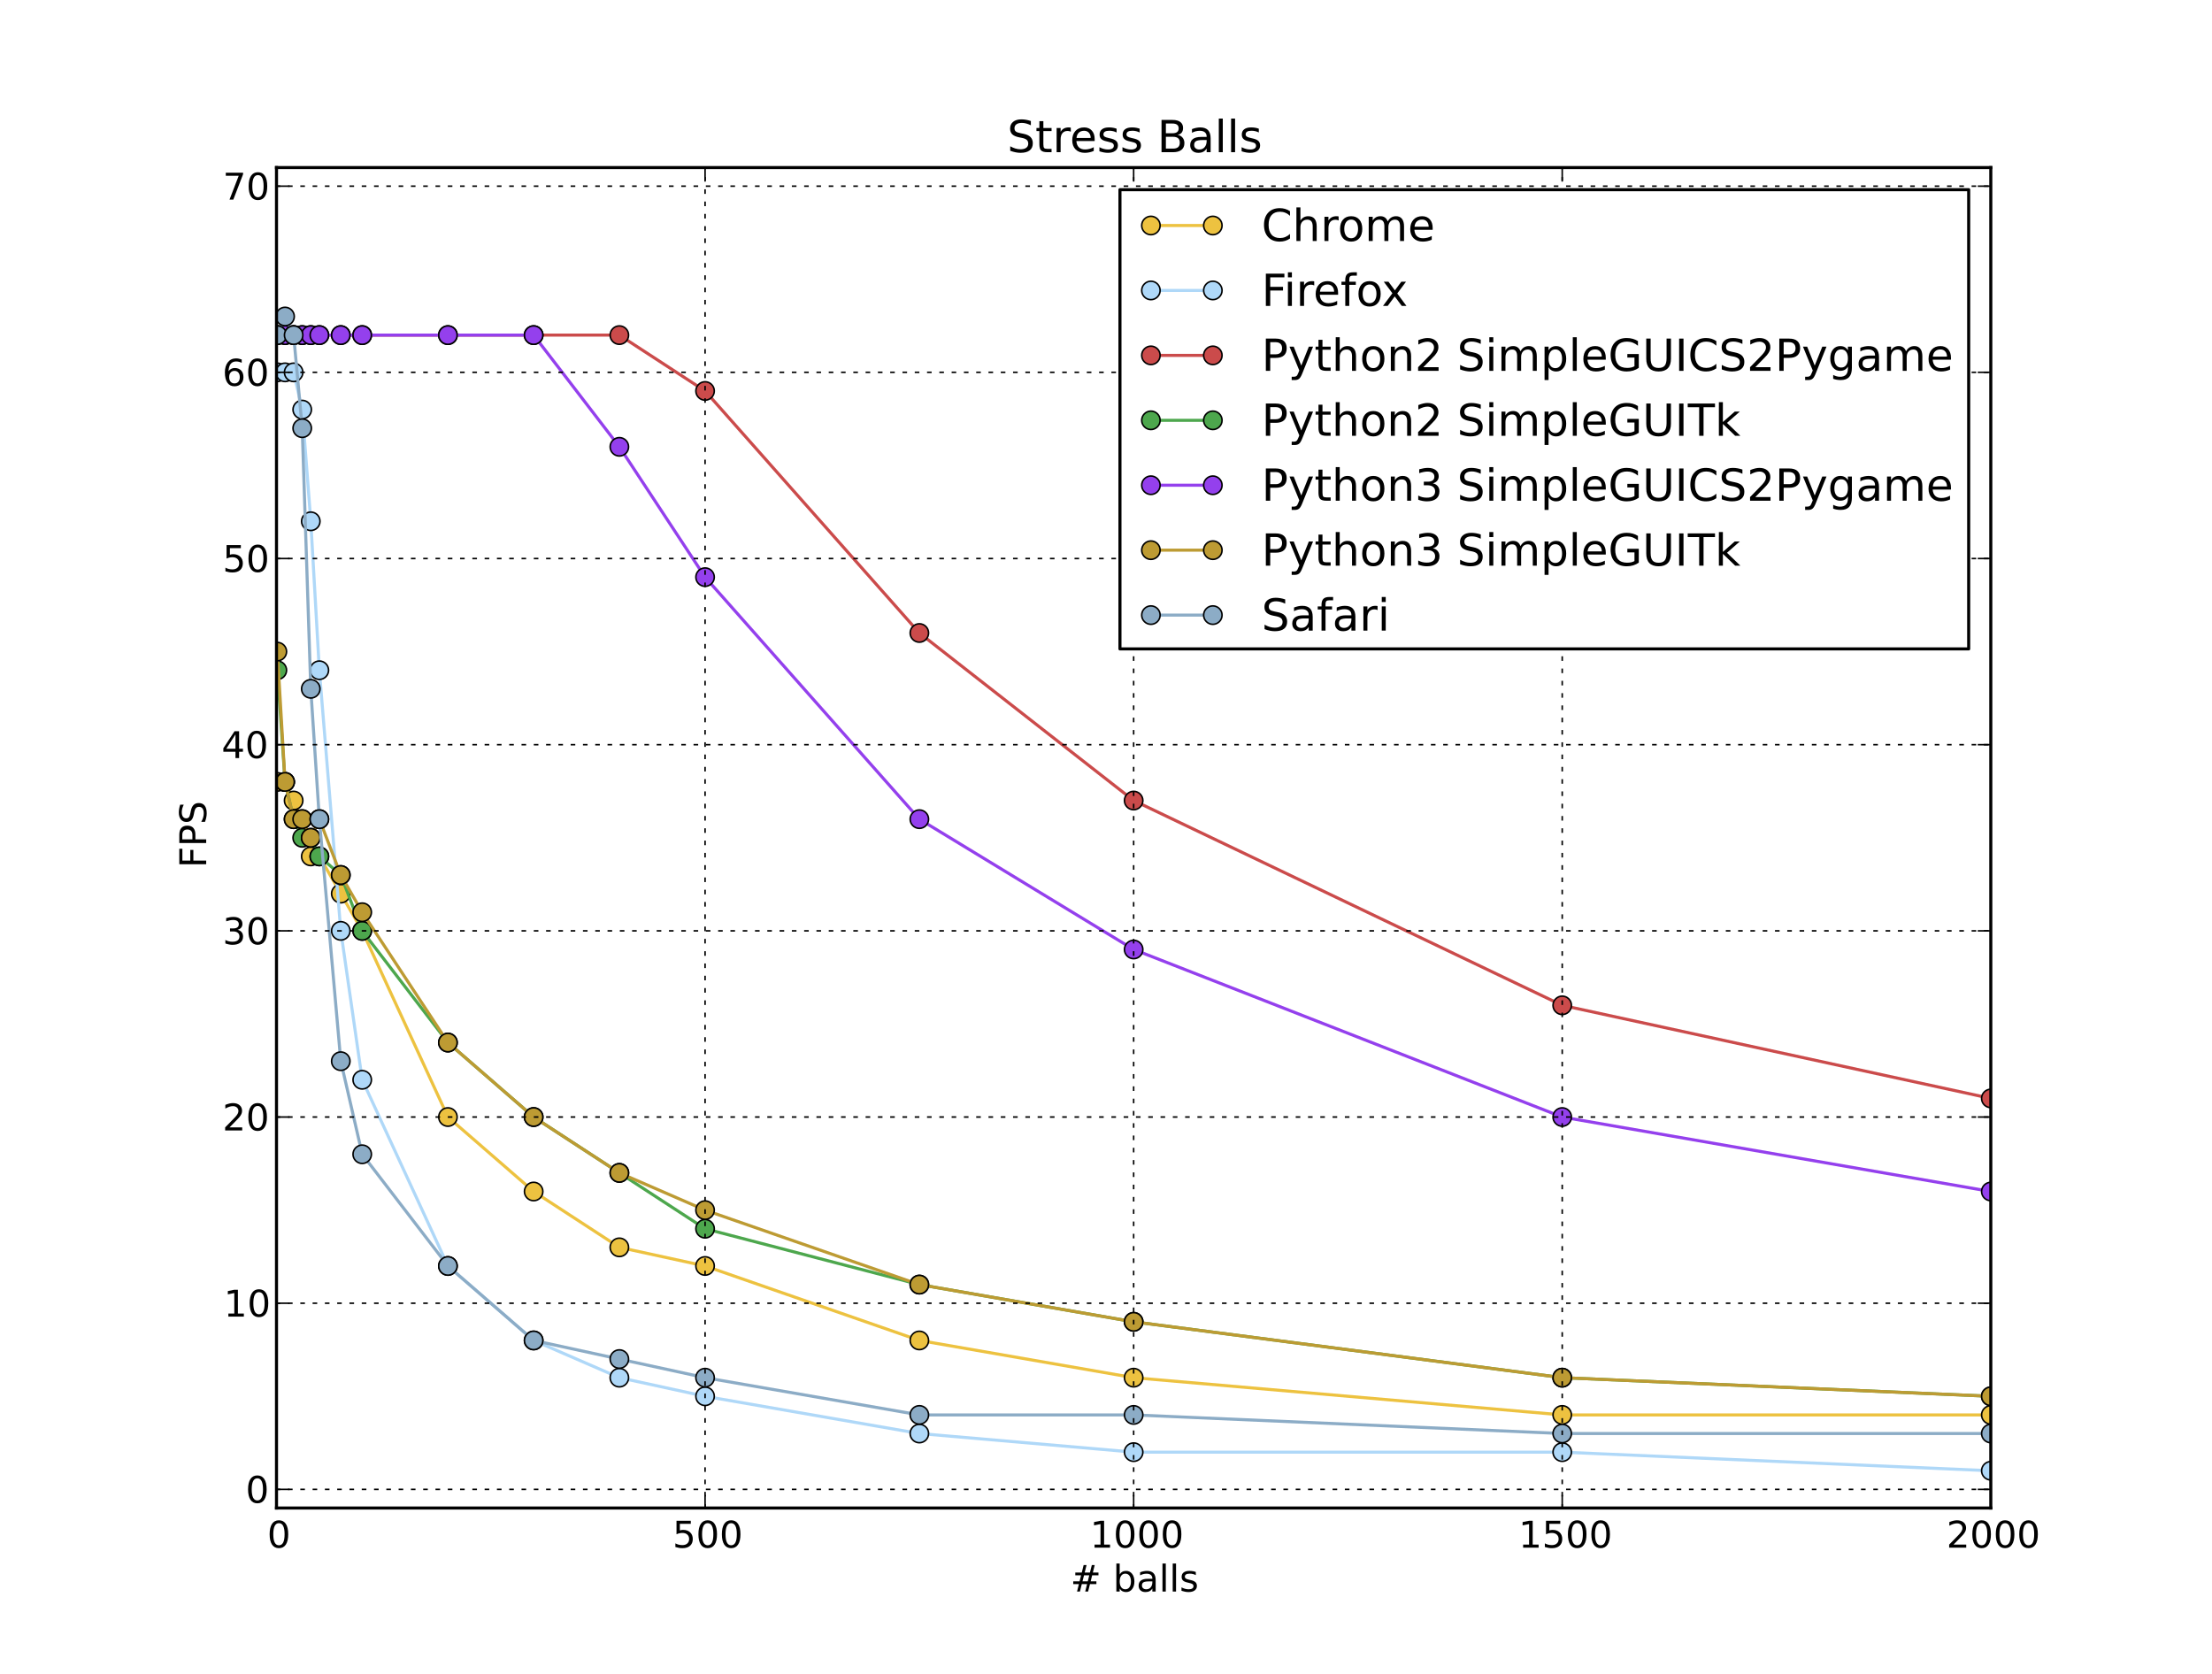 <?xml version="1.0" encoding="utf-8" standalone="no"?>
<!DOCTYPE svg PUBLIC "-//W3C//DTD SVG 1.1//EN"
  "http://www.w3.org/Graphics/SVG/1.1/DTD/svg11.dtd">
<!-- Created with matplotlib (http://matplotlib.org/) -->
<svg height="545pt" version="1.1" viewBox="0 0 720 545" width="720pt" xmlns="http://www.w3.org/2000/svg" xmlns:xlink="http://www.w3.org/1999/xlink">
 <defs>
  <style type="text/css">
*{stroke-linecap:square;stroke-linejoin:round;}
  </style>
 </defs>
 <g id="figure_1">
  <g id="patch_1">
   <path d="
M0 545.4
L720 545.4
L720 0
L0 0
z
" style="fill:#ffffff;"/>
  </g>
  <g id="axes_1">
   <g id="patch_2">
    <path d="
M90 490.86
L648 490.86
L648 54.54
L90 54.54
z
" style="fill:#ffffff;"/>
   </g>
   <g id="line2d_1">
    <path clip-path="url(#p3708e5872b)" d="
M90.279 254.52
L92.79 254.52
L95.58 260.58
L98.37 266.64
L101.16 278.76
L103.95 278.76
L110.925 290.88
L117.9 303
L145.8 363.6
L173.7 387.84
L201.6 406.02
L229.5 412.08
L299.25 436.32
L369 448.44
L508.5 460.56
L648 460.56" style="fill:none;stroke:#edc240;"/>
    <defs>
     <path d="
M0 3
C0.796 3 1.559 2.684 2.121 2.121
C2.684 1.559 3 0.796 3 0
C3 -0.796 2.684 -1.559 2.121 -2.121
C1.559 -2.684 0.796 -3 0 -3
C-0.796 -3 -1.559 -2.684 -2.121 -2.121
C-2.684 -1.559 -3 -0.796 -3 0
C-3 0.796 -2.684 1.559 -2.121 2.121
C-1.559 2.684 -0.796 3 0 3
z
" id="m9c5d9cba4c" style="stroke:#000000;stroke-linecap:butt;stroke-width:0.5;"/>
    </defs>
    <g clip-path="url(#p3708e5872b)">
     <use style="fill:#edc240;stroke:#000000;stroke-linecap:butt;stroke-width:0.5;" x="90.279" xlink:href="#m9c5d9cba4c" y="254.52"/>
     <use style="fill:#edc240;stroke:#000000;stroke-linecap:butt;stroke-width:0.5;" x="92.79" xlink:href="#m9c5d9cba4c" y="254.52"/>
     <use style="fill:#edc240;stroke:#000000;stroke-linecap:butt;stroke-width:0.5;" x="95.58" xlink:href="#m9c5d9cba4c" y="260.58"/>
     <use style="fill:#edc240;stroke:#000000;stroke-linecap:butt;stroke-width:0.5;" x="98.37" xlink:href="#m9c5d9cba4c" y="266.64"/>
     <use style="fill:#edc240;stroke:#000000;stroke-linecap:butt;stroke-width:0.5;" x="101.16" xlink:href="#m9c5d9cba4c" y="278.76"/>
     <use style="fill:#edc240;stroke:#000000;stroke-linecap:butt;stroke-width:0.5;" x="103.95" xlink:href="#m9c5d9cba4c" y="278.76"/>
     <use style="fill:#edc240;stroke:#000000;stroke-linecap:butt;stroke-width:0.5;" x="110.925" xlink:href="#m9c5d9cba4c" y="290.88"/>
     <use style="fill:#edc240;stroke:#000000;stroke-linecap:butt;stroke-width:0.5;" x="117.9" xlink:href="#m9c5d9cba4c" y="303.0"/>
     <use style="fill:#edc240;stroke:#000000;stroke-linecap:butt;stroke-width:0.5;" x="145.8" xlink:href="#m9c5d9cba4c" y="363.6"/>
     <use style="fill:#edc240;stroke:#000000;stroke-linecap:butt;stroke-width:0.5;" x="173.7" xlink:href="#m9c5d9cba4c" y="387.84"/>
     <use style="fill:#edc240;stroke:#000000;stroke-linecap:butt;stroke-width:0.5;" x="201.6" xlink:href="#m9c5d9cba4c" y="406.02"/>
     <use style="fill:#edc240;stroke:#000000;stroke-linecap:butt;stroke-width:0.5;" x="229.5" xlink:href="#m9c5d9cba4c" y="412.08"/>
     <use style="fill:#edc240;stroke:#000000;stroke-linecap:butt;stroke-width:0.5;" x="299.25" xlink:href="#m9c5d9cba4c" y="436.32"/>
     <use style="fill:#edc240;stroke:#000000;stroke-linecap:butt;stroke-width:0.5;" x="369.0" xlink:href="#m9c5d9cba4c" y="448.44"/>
     <use style="fill:#edc240;stroke:#000000;stroke-linecap:butt;stroke-width:0.5;" x="508.5" xlink:href="#m9c5d9cba4c" y="460.56"/>
     <use style="fill:#edc240;stroke:#000000;stroke-linecap:butt;stroke-width:0.5;" x="648.0" xlink:href="#m9c5d9cba4c" y="460.56"/>
    </g>
   </g>
   <g id="line2d_2">
    <path clip-path="url(#p3708e5872b)" d="
M90.279 121.2
L92.79 121.2
L95.58 121.2
L98.37 133.32
L101.16 169.68
L103.95 218.16
L110.925 303
L117.9 351.48
L145.8 412.08
L173.7 436.32
L201.6 448.44
L229.5 454.5
L299.25 466.62
L369 472.68
L508.5 472.68
L648 478.74" style="fill:none;stroke:#afd8f8;"/>
    <defs>
     <path d="
M0 3
C0.796 3 1.559 2.684 2.121 2.121
C2.684 1.559 3 0.796 3 0
C3 -0.796 2.684 -1.559 2.121 -2.121
C1.559 -2.684 0.796 -3 0 -3
C-0.796 -3 -1.559 -2.684 -2.121 -2.121
C-2.684 -1.559 -3 -0.796 -3 0
C-3 0.796 -2.684 1.559 -2.121 2.121
C-1.559 2.684 -0.796 3 0 3
z
" id="m7e3bbce708" style="stroke:#000000;stroke-linecap:butt;stroke-width:0.5;"/>
    </defs>
    <g clip-path="url(#p3708e5872b)">
     <use style="fill:#afd8f8;stroke:#000000;stroke-linecap:butt;stroke-width:0.5;" x="90.279" xlink:href="#m7e3bbce708" y="121.2"/>
     <use style="fill:#afd8f8;stroke:#000000;stroke-linecap:butt;stroke-width:0.5;" x="92.79" xlink:href="#m7e3bbce708" y="121.2"/>
     <use style="fill:#afd8f8;stroke:#000000;stroke-linecap:butt;stroke-width:0.5;" x="95.58" xlink:href="#m7e3bbce708" y="121.2"/>
     <use style="fill:#afd8f8;stroke:#000000;stroke-linecap:butt;stroke-width:0.5;" x="98.37" xlink:href="#m7e3bbce708" y="133.32"/>
     <use style="fill:#afd8f8;stroke:#000000;stroke-linecap:butt;stroke-width:0.5;" x="101.16" xlink:href="#m7e3bbce708" y="169.68"/>
     <use style="fill:#afd8f8;stroke:#000000;stroke-linecap:butt;stroke-width:0.5;" x="103.95" xlink:href="#m7e3bbce708" y="218.16"/>
     <use style="fill:#afd8f8;stroke:#000000;stroke-linecap:butt;stroke-width:0.5;" x="110.925" xlink:href="#m7e3bbce708" y="303.0"/>
     <use style="fill:#afd8f8;stroke:#000000;stroke-linecap:butt;stroke-width:0.5;" x="117.9" xlink:href="#m7e3bbce708" y="351.48"/>
     <use style="fill:#afd8f8;stroke:#000000;stroke-linecap:butt;stroke-width:0.5;" x="145.8" xlink:href="#m7e3bbce708" y="412.08"/>
     <use style="fill:#afd8f8;stroke:#000000;stroke-linecap:butt;stroke-width:0.5;" x="173.7" xlink:href="#m7e3bbce708" y="436.32"/>
     <use style="fill:#afd8f8;stroke:#000000;stroke-linecap:butt;stroke-width:0.5;" x="201.6" xlink:href="#m7e3bbce708" y="448.44"/>
     <use style="fill:#afd8f8;stroke:#000000;stroke-linecap:butt;stroke-width:0.5;" x="229.5" xlink:href="#m7e3bbce708" y="454.5"/>
     <use style="fill:#afd8f8;stroke:#000000;stroke-linecap:butt;stroke-width:0.5;" x="299.25" xlink:href="#m7e3bbce708" y="466.62"/>
     <use style="fill:#afd8f8;stroke:#000000;stroke-linecap:butt;stroke-width:0.5;" x="369.0" xlink:href="#m7e3bbce708" y="472.68"/>
     <use style="fill:#afd8f8;stroke:#000000;stroke-linecap:butt;stroke-width:0.5;" x="508.5" xlink:href="#m7e3bbce708" y="472.68"/>
     <use style="fill:#afd8f8;stroke:#000000;stroke-linecap:butt;stroke-width:0.5;" x="648.0" xlink:href="#m7e3bbce708" y="478.74"/>
    </g>
   </g>
   <g id="line2d_3">
    <path clip-path="url(#p3708e5872b)" d="
M90.279 109.08
L92.79 109.08
L95.58 109.08
L98.37 109.08
L101.16 109.08
L103.95 109.08
L110.925 109.08
L117.9 109.08
L145.8 109.08
L173.7 109.08
L201.6 109.08
L229.5 127.26
L299.25 206.04
L369 260.58
L508.5 327.24
L648 357.54" style="fill:none;stroke:#cb4b4b;"/>
    <defs>
     <path d="
M0 3
C0.796 3 1.559 2.684 2.121 2.121
C2.684 1.559 3 0.796 3 0
C3 -0.796 2.684 -1.559 2.121 -2.121
C1.559 -2.684 0.796 -3 0 -3
C-0.796 -3 -1.559 -2.684 -2.121 -2.121
C-2.684 -1.559 -3 -0.796 -3 0
C-3 0.796 -2.684 1.559 -2.121 2.121
C-1.559 2.684 -0.796 3 0 3
z
" id="mb6a05a6f15" style="stroke:#000000;stroke-linecap:butt;stroke-width:0.5;"/>
    </defs>
    <g clip-path="url(#p3708e5872b)">
     <use style="fill:#cb4b4b;stroke:#000000;stroke-linecap:butt;stroke-width:0.5;" x="90.279" xlink:href="#mb6a05a6f15" y="109.08"/>
     <use style="fill:#cb4b4b;stroke:#000000;stroke-linecap:butt;stroke-width:0.5;" x="92.79" xlink:href="#mb6a05a6f15" y="109.08"/>
     <use style="fill:#cb4b4b;stroke:#000000;stroke-linecap:butt;stroke-width:0.5;" x="95.58" xlink:href="#mb6a05a6f15" y="109.08"/>
     <use style="fill:#cb4b4b;stroke:#000000;stroke-linecap:butt;stroke-width:0.5;" x="98.37" xlink:href="#mb6a05a6f15" y="109.08"/>
     <use style="fill:#cb4b4b;stroke:#000000;stroke-linecap:butt;stroke-width:0.5;" x="101.16" xlink:href="#mb6a05a6f15" y="109.08"/>
     <use style="fill:#cb4b4b;stroke:#000000;stroke-linecap:butt;stroke-width:0.5;" x="103.95" xlink:href="#mb6a05a6f15" y="109.08"/>
     <use style="fill:#cb4b4b;stroke:#000000;stroke-linecap:butt;stroke-width:0.5;" x="110.925" xlink:href="#mb6a05a6f15" y="109.08"/>
     <use style="fill:#cb4b4b;stroke:#000000;stroke-linecap:butt;stroke-width:0.5;" x="117.9" xlink:href="#mb6a05a6f15" y="109.08"/>
     <use style="fill:#cb4b4b;stroke:#000000;stroke-linecap:butt;stroke-width:0.5;" x="145.8" xlink:href="#mb6a05a6f15" y="109.08"/>
     <use style="fill:#cb4b4b;stroke:#000000;stroke-linecap:butt;stroke-width:0.5;" x="173.7" xlink:href="#mb6a05a6f15" y="109.08"/>
     <use style="fill:#cb4b4b;stroke:#000000;stroke-linecap:butt;stroke-width:0.5;" x="201.6" xlink:href="#mb6a05a6f15" y="109.08"/>
     <use style="fill:#cb4b4b;stroke:#000000;stroke-linecap:butt;stroke-width:0.5;" x="229.5" xlink:href="#mb6a05a6f15" y="127.26"/>
     <use style="fill:#cb4b4b;stroke:#000000;stroke-linecap:butt;stroke-width:0.5;" x="299.25" xlink:href="#mb6a05a6f15" y="206.04"/>
     <use style="fill:#cb4b4b;stroke:#000000;stroke-linecap:butt;stroke-width:0.5;" x="369.0" xlink:href="#mb6a05a6f15" y="260.58"/>
     <use style="fill:#cb4b4b;stroke:#000000;stroke-linecap:butt;stroke-width:0.5;" x="508.5" xlink:href="#mb6a05a6f15" y="327.24"/>
     <use style="fill:#cb4b4b;stroke:#000000;stroke-linecap:butt;stroke-width:0.5;" x="648.0" xlink:href="#mb6a05a6f15" y="357.54"/>
    </g>
   </g>
   <g id="line2d_4">
    <path clip-path="url(#p3708e5872b)" d="
M90.279 218.16
L92.79 254.52
L95.58 266.64
L98.37 272.7
L101.16 272.7
L103.95 278.76
L110.925 284.82
L117.9 303
L145.8 339.36
L173.7 363.6
L201.6 381.78
L229.5 399.96
L299.25 418.14
L369 430.26
L508.5 448.44
L648 454.5" style="fill:none;stroke:#4da74d;"/>
    <defs>
     <path d="
M0 3
C0.796 3 1.559 2.684 2.121 2.121
C2.684 1.559 3 0.796 3 0
C3 -0.796 2.684 -1.559 2.121 -2.121
C1.559 -2.684 0.796 -3 0 -3
C-0.796 -3 -1.559 -2.684 -2.121 -2.121
C-2.684 -1.559 -3 -0.796 -3 0
C-3 0.796 -2.684 1.559 -2.121 2.121
C-1.559 2.684 -0.796 3 0 3
z
" id="m1aa502f933" style="stroke:#000000;stroke-linecap:butt;stroke-width:0.5;"/>
    </defs>
    <g clip-path="url(#p3708e5872b)">
     <use style="fill:#4da74d;stroke:#000000;stroke-linecap:butt;stroke-width:0.5;" x="90.279" xlink:href="#m1aa502f933" y="218.16"/>
     <use style="fill:#4da74d;stroke:#000000;stroke-linecap:butt;stroke-width:0.5;" x="92.79" xlink:href="#m1aa502f933" y="254.52"/>
     <use style="fill:#4da74d;stroke:#000000;stroke-linecap:butt;stroke-width:0.5;" x="95.58" xlink:href="#m1aa502f933" y="266.64"/>
     <use style="fill:#4da74d;stroke:#000000;stroke-linecap:butt;stroke-width:0.5;" x="98.37" xlink:href="#m1aa502f933" y="272.7"/>
     <use style="fill:#4da74d;stroke:#000000;stroke-linecap:butt;stroke-width:0.5;" x="101.16" xlink:href="#m1aa502f933" y="272.7"/>
     <use style="fill:#4da74d;stroke:#000000;stroke-linecap:butt;stroke-width:0.5;" x="103.95" xlink:href="#m1aa502f933" y="278.76"/>
     <use style="fill:#4da74d;stroke:#000000;stroke-linecap:butt;stroke-width:0.5;" x="110.925" xlink:href="#m1aa502f933" y="284.82"/>
     <use style="fill:#4da74d;stroke:#000000;stroke-linecap:butt;stroke-width:0.5;" x="117.9" xlink:href="#m1aa502f933" y="303.0"/>
     <use style="fill:#4da74d;stroke:#000000;stroke-linecap:butt;stroke-width:0.5;" x="145.8" xlink:href="#m1aa502f933" y="339.36"/>
     <use style="fill:#4da74d;stroke:#000000;stroke-linecap:butt;stroke-width:0.5;" x="173.7" xlink:href="#m1aa502f933" y="363.6"/>
     <use style="fill:#4da74d;stroke:#000000;stroke-linecap:butt;stroke-width:0.5;" x="201.6" xlink:href="#m1aa502f933" y="381.78"/>
     <use style="fill:#4da74d;stroke:#000000;stroke-linecap:butt;stroke-width:0.5;" x="229.5" xlink:href="#m1aa502f933" y="399.96"/>
     <use style="fill:#4da74d;stroke:#000000;stroke-linecap:butt;stroke-width:0.5;" x="299.25" xlink:href="#m1aa502f933" y="418.14"/>
     <use style="fill:#4da74d;stroke:#000000;stroke-linecap:butt;stroke-width:0.5;" x="369.0" xlink:href="#m1aa502f933" y="430.26"/>
     <use style="fill:#4da74d;stroke:#000000;stroke-linecap:butt;stroke-width:0.5;" x="508.5" xlink:href="#m1aa502f933" y="448.44"/>
     <use style="fill:#4da74d;stroke:#000000;stroke-linecap:butt;stroke-width:0.5;" x="648.0" xlink:href="#m1aa502f933" y="454.5"/>
    </g>
   </g>
   <g id="line2d_5">
    <path clip-path="url(#p3708e5872b)" d="
M90.279 109.08
L92.79 109.08
L95.58 109.08
L98.37 109.08
L101.16 109.08
L103.95 109.08
L110.925 109.08
L117.9 109.08
L145.8 109.08
L173.7 109.08
L201.6 145.44
L229.5 187.86
L299.25 266.64
L369 309.06
L508.5 363.6
L648 387.84" style="fill:none;stroke:#9440ed;"/>
    <defs>
     <path d="
M0 3
C0.796 3 1.559 2.684 2.121 2.121
C2.684 1.559 3 0.796 3 0
C3 -0.796 2.684 -1.559 2.121 -2.121
C1.559 -2.684 0.796 -3 0 -3
C-0.796 -3 -1.559 -2.684 -2.121 -2.121
C-2.684 -1.559 -3 -0.796 -3 0
C-3 0.796 -2.684 1.559 -2.121 2.121
C-1.559 2.684 -0.796 3 0 3
z
" id="m3a76d0fe87" style="stroke:#000000;stroke-linecap:butt;stroke-width:0.5;"/>
    </defs>
    <g clip-path="url(#p3708e5872b)">
     <use style="fill:#9440ed;stroke:#000000;stroke-linecap:butt;stroke-width:0.5;" x="90.279" xlink:href="#m3a76d0fe87" y="109.08"/>
     <use style="fill:#9440ed;stroke:#000000;stroke-linecap:butt;stroke-width:0.5;" x="92.79" xlink:href="#m3a76d0fe87" y="109.08"/>
     <use style="fill:#9440ed;stroke:#000000;stroke-linecap:butt;stroke-width:0.5;" x="95.58" xlink:href="#m3a76d0fe87" y="109.08"/>
     <use style="fill:#9440ed;stroke:#000000;stroke-linecap:butt;stroke-width:0.5;" x="98.37" xlink:href="#m3a76d0fe87" y="109.08"/>
     <use style="fill:#9440ed;stroke:#000000;stroke-linecap:butt;stroke-width:0.5;" x="101.16" xlink:href="#m3a76d0fe87" y="109.08"/>
     <use style="fill:#9440ed;stroke:#000000;stroke-linecap:butt;stroke-width:0.5;" x="103.95" xlink:href="#m3a76d0fe87" y="109.08"/>
     <use style="fill:#9440ed;stroke:#000000;stroke-linecap:butt;stroke-width:0.5;" x="110.925" xlink:href="#m3a76d0fe87" y="109.08"/>
     <use style="fill:#9440ed;stroke:#000000;stroke-linecap:butt;stroke-width:0.5;" x="117.9" xlink:href="#m3a76d0fe87" y="109.08"/>
     <use style="fill:#9440ed;stroke:#000000;stroke-linecap:butt;stroke-width:0.5;" x="145.8" xlink:href="#m3a76d0fe87" y="109.08"/>
     <use style="fill:#9440ed;stroke:#000000;stroke-linecap:butt;stroke-width:0.5;" x="173.7" xlink:href="#m3a76d0fe87" y="109.08"/>
     <use style="fill:#9440ed;stroke:#000000;stroke-linecap:butt;stroke-width:0.5;" x="201.6" xlink:href="#m3a76d0fe87" y="145.44"/>
     <use style="fill:#9440ed;stroke:#000000;stroke-linecap:butt;stroke-width:0.5;" x="229.5" xlink:href="#m3a76d0fe87" y="187.86"/>
     <use style="fill:#9440ed;stroke:#000000;stroke-linecap:butt;stroke-width:0.5;" x="299.25" xlink:href="#m3a76d0fe87" y="266.64"/>
     <use style="fill:#9440ed;stroke:#000000;stroke-linecap:butt;stroke-width:0.5;" x="369.0" xlink:href="#m3a76d0fe87" y="309.06"/>
     <use style="fill:#9440ed;stroke:#000000;stroke-linecap:butt;stroke-width:0.5;" x="508.5" xlink:href="#m3a76d0fe87" y="363.6"/>
     <use style="fill:#9440ed;stroke:#000000;stroke-linecap:butt;stroke-width:0.5;" x="648.0" xlink:href="#m3a76d0fe87" y="387.84"/>
    </g>
   </g>
   <g id="line2d_6">
    <path clip-path="url(#p3708e5872b)" d="
M90.279 212.1
L92.79 254.52
L95.58 266.64
L98.37 266.64
L101.16 272.7
L103.95 266.64
L110.925 284.82
L117.9 296.94
L145.8 339.36
L173.7 363.6
L201.6 381.78
L229.5 393.9
L299.25 418.14
L369 430.26
L508.5 448.44
L648 454.5" style="fill:none;stroke:#bd9b33;"/>
    <defs>
     <path d="
M0 3
C0.796 3 1.559 2.684 2.121 2.121
C2.684 1.559 3 0.796 3 0
C3 -0.796 2.684 -1.559 2.121 -2.121
C1.559 -2.684 0.796 -3 0 -3
C-0.796 -3 -1.559 -2.684 -2.121 -2.121
C-2.684 -1.559 -3 -0.796 -3 0
C-3 0.796 -2.684 1.559 -2.121 2.121
C-1.559 2.684 -0.796 3 0 3
z
" id="ma47ea33f01" style="stroke:#000000;stroke-linecap:butt;stroke-width:0.5;"/>
    </defs>
    <g clip-path="url(#p3708e5872b)">
     <use style="fill:#bd9b33;stroke:#000000;stroke-linecap:butt;stroke-width:0.5;" x="90.279" xlink:href="#ma47ea33f01" y="212.1"/>
     <use style="fill:#bd9b33;stroke:#000000;stroke-linecap:butt;stroke-width:0.5;" x="92.79" xlink:href="#ma47ea33f01" y="254.52"/>
     <use style="fill:#bd9b33;stroke:#000000;stroke-linecap:butt;stroke-width:0.5;" x="95.58" xlink:href="#ma47ea33f01" y="266.64"/>
     <use style="fill:#bd9b33;stroke:#000000;stroke-linecap:butt;stroke-width:0.5;" x="98.37" xlink:href="#ma47ea33f01" y="266.64"/>
     <use style="fill:#bd9b33;stroke:#000000;stroke-linecap:butt;stroke-width:0.5;" x="101.16" xlink:href="#ma47ea33f01" y="272.7"/>
     <use style="fill:#bd9b33;stroke:#000000;stroke-linecap:butt;stroke-width:0.5;" x="103.95" xlink:href="#ma47ea33f01" y="266.64"/>
     <use style="fill:#bd9b33;stroke:#000000;stroke-linecap:butt;stroke-width:0.5;" x="110.925" xlink:href="#ma47ea33f01" y="284.82"/>
     <use style="fill:#bd9b33;stroke:#000000;stroke-linecap:butt;stroke-width:0.5;" x="117.9" xlink:href="#ma47ea33f01" y="296.94"/>
     <use style="fill:#bd9b33;stroke:#000000;stroke-linecap:butt;stroke-width:0.5;" x="145.8" xlink:href="#ma47ea33f01" y="339.36"/>
     <use style="fill:#bd9b33;stroke:#000000;stroke-linecap:butt;stroke-width:0.5;" x="173.7" xlink:href="#ma47ea33f01" y="363.6"/>
     <use style="fill:#bd9b33;stroke:#000000;stroke-linecap:butt;stroke-width:0.5;" x="201.6" xlink:href="#ma47ea33f01" y="381.78"/>
     <use style="fill:#bd9b33;stroke:#000000;stroke-linecap:butt;stroke-width:0.5;" x="229.5" xlink:href="#ma47ea33f01" y="393.9"/>
     <use style="fill:#bd9b33;stroke:#000000;stroke-linecap:butt;stroke-width:0.5;" x="299.25" xlink:href="#ma47ea33f01" y="418.14"/>
     <use style="fill:#bd9b33;stroke:#000000;stroke-linecap:butt;stroke-width:0.5;" x="369.0" xlink:href="#ma47ea33f01" y="430.26"/>
     <use style="fill:#bd9b33;stroke:#000000;stroke-linecap:butt;stroke-width:0.5;" x="508.5" xlink:href="#ma47ea33f01" y="448.44"/>
     <use style="fill:#bd9b33;stroke:#000000;stroke-linecap:butt;stroke-width:0.5;" x="648.0" xlink:href="#ma47ea33f01" y="454.5"/>
    </g>
   </g>
   <g id="line2d_7">
    <path clip-path="url(#p3708e5872b)" d="
M90.279 109.08
L92.79 103.02
L95.58 109.08
L98.37 139.38
L101.16 224.22
L103.95 266.64
L110.925 345.42
L117.9 375.72
L145.8 412.08
L173.7 436.32
L201.6 442.38
L229.5 448.44
L299.25 460.56
L369 460.56
L508.5 466.62
L648 466.62" style="fill:none;stroke:#8cacc6;"/>
    <defs>
     <path d="
M0 3
C0.796 3 1.559 2.684 2.121 2.121
C2.684 1.559 3 0.796 3 0
C3 -0.796 2.684 -1.559 2.121 -2.121
C1.559 -2.684 0.796 -3 0 -3
C-0.796 -3 -1.559 -2.684 -2.121 -2.121
C-2.684 -1.559 -3 -0.796 -3 0
C-3 0.796 -2.684 1.559 -2.121 2.121
C-1.559 2.684 -0.796 3 0 3
z
" id="m25bef51c06" style="stroke:#000000;stroke-linecap:butt;stroke-width:0.5;"/>
    </defs>
    <g clip-path="url(#p3708e5872b)">
     <use style="fill:#8cacc6;stroke:#000000;stroke-linecap:butt;stroke-width:0.5;" x="90.279" xlink:href="#m25bef51c06" y="109.08"/>
     <use style="fill:#8cacc6;stroke:#000000;stroke-linecap:butt;stroke-width:0.5;" x="92.79" xlink:href="#m25bef51c06" y="103.02"/>
     <use style="fill:#8cacc6;stroke:#000000;stroke-linecap:butt;stroke-width:0.5;" x="95.58" xlink:href="#m25bef51c06" y="109.08"/>
     <use style="fill:#8cacc6;stroke:#000000;stroke-linecap:butt;stroke-width:0.5;" x="98.37" xlink:href="#m25bef51c06" y="139.38"/>
     <use style="fill:#8cacc6;stroke:#000000;stroke-linecap:butt;stroke-width:0.5;" x="101.16" xlink:href="#m25bef51c06" y="224.22"/>
     <use style="fill:#8cacc6;stroke:#000000;stroke-linecap:butt;stroke-width:0.5;" x="103.95" xlink:href="#m25bef51c06" y="266.64"/>
     <use style="fill:#8cacc6;stroke:#000000;stroke-linecap:butt;stroke-width:0.5;" x="110.925" xlink:href="#m25bef51c06" y="345.42"/>
     <use style="fill:#8cacc6;stroke:#000000;stroke-linecap:butt;stroke-width:0.5;" x="117.9" xlink:href="#m25bef51c06" y="375.72"/>
     <use style="fill:#8cacc6;stroke:#000000;stroke-linecap:butt;stroke-width:0.5;" x="145.8" xlink:href="#m25bef51c06" y="412.08"/>
     <use style="fill:#8cacc6;stroke:#000000;stroke-linecap:butt;stroke-width:0.5;" x="173.7" xlink:href="#m25bef51c06" y="436.32"/>
     <use style="fill:#8cacc6;stroke:#000000;stroke-linecap:butt;stroke-width:0.5;" x="201.6" xlink:href="#m25bef51c06" y="442.38"/>
     <use style="fill:#8cacc6;stroke:#000000;stroke-linecap:butt;stroke-width:0.5;" x="229.5" xlink:href="#m25bef51c06" y="448.44"/>
     <use style="fill:#8cacc6;stroke:#000000;stroke-linecap:butt;stroke-width:0.5;" x="299.25" xlink:href="#m25bef51c06" y="460.56"/>
     <use style="fill:#8cacc6;stroke:#000000;stroke-linecap:butt;stroke-width:0.5;" x="369.0" xlink:href="#m25bef51c06" y="460.56"/>
     <use style="fill:#8cacc6;stroke:#000000;stroke-linecap:butt;stroke-width:0.5;" x="508.5" xlink:href="#m25bef51c06" y="466.62"/>
     <use style="fill:#8cacc6;stroke:#000000;stroke-linecap:butt;stroke-width:0.5;" x="648.0" xlink:href="#m25bef51c06" y="466.62"/>
    </g>
   </g>
   <g id="matplotlib.axis_1">
    <g id="xtick_1">
     <g id="line2d_8">
      <path clip-path="url(#p3708e5872b)" d="
M90 490.86
L90 54.54" style="fill:none;stroke:#000000;stroke-dasharray:1,3;stroke-dashoffset:0.0;stroke-linecap:butt;stroke-width:0.5;"/>
     </g>
     <g id="line2d_9">
      <defs>
       <path d="
M0 0
L0 -4" id="m0012dd4eef" style="stroke:#000000;stroke-linecap:butt;stroke-width:0.5;"/>
      </defs>
      <g>
       <use style="stroke:#000000;stroke-linecap:butt;stroke-width:0.5;" x="90.0" xlink:href="#m0012dd4eef" y="490.86"/>
      </g>
     </g>
     <g id="line2d_10">
      <defs>
       <path d="
M0 0
L0 4" id="m476344969c" style="stroke:#000000;stroke-linecap:butt;stroke-width:0.5;"/>
      </defs>
      <g>
       <use style="stroke:#000000;stroke-linecap:butt;stroke-width:0.5;" x="90.0" xlink:href="#m476344969c" y="54.54"/>
      </g>
     </g>
     <g id="text_1">
      <!-- 0 -->
      <defs>
       <path d="
M31.781 66.406
Q24.172 66.406 20.328 58.906
Q16.5 51.422 16.5 36.375
Q16.5 21.391 20.328 13.891
Q24.172 6.391 31.781 6.391
Q39.453 6.391 43.281 13.891
Q47.125 21.391 47.125 36.375
Q47.125 51.422 43.281 58.906
Q39.453 66.406 31.781 66.406
M31.781 74.219
Q44.047 74.219 50.516 64.516
Q56.984 54.828 56.984 36.375
Q56.984 17.969 50.516 8.266
Q44.047 -1.422 31.781 -1.422
Q19.531 -1.422 13.062 8.266
Q6.594 17.969 6.594 36.375
Q6.594 54.828 13.062 64.516
Q19.531 74.219 31.781 74.219" id="BitstreamVeraSans-Roman-30"/>
      </defs>
      <g transform="translate(86.977 503.766)scale(0.12 -0.12)">
       <use xlink:href="#BitstreamVeraSans-Roman-30"/>
      </g>
     </g>
    </g>
    <g id="xtick_2">
     <g id="line2d_11">
      <path clip-path="url(#p3708e5872b)" d="
M229.5 490.86
L229.5 54.54" style="fill:none;stroke:#000000;stroke-dasharray:1,3;stroke-dashoffset:0.0;stroke-linecap:butt;stroke-width:0.5;"/>
     </g>
     <g id="line2d_12">
      <g>
       <use style="stroke:#000000;stroke-linecap:butt;stroke-width:0.5;" x="229.5" xlink:href="#m0012dd4eef" y="490.86"/>
      </g>
     </g>
     <g id="line2d_13">
      <g>
       <use style="stroke:#000000;stroke-linecap:butt;stroke-width:0.5;" x="229.5" xlink:href="#m476344969c" y="54.54"/>
      </g>
     </g>
     <g id="text_2">
      <!-- 500 -->
      <defs>
       <path d="
M10.797 72.906
L49.516 72.906
L49.516 64.594
L19.828 64.594
L19.828 46.734
Q21.969 47.469 24.109 47.828
Q26.266 48.188 28.422 48.188
Q40.625 48.188 47.75 41.5
Q54.891 34.812 54.891 23.391
Q54.891 11.625 47.562 5.094
Q40.234 -1.422 26.906 -1.422
Q22.312 -1.422 17.547 -0.641
Q12.797 0.141 7.719 1.703
L7.719 11.625
Q12.109 9.234 16.797 8.062
Q21.484 6.891 26.703 6.891
Q35.156 6.891 40.078 11.328
Q45.016 15.766 45.016 23.391
Q45.016 31 40.078 35.438
Q35.156 39.891 26.703 39.891
Q22.75 39.891 18.812 39.016
Q14.891 38.141 10.797 36.281
z
" id="BitstreamVeraSans-Roman-35"/>
      </defs>
      <g transform="translate(218.909 503.766)scale(0.12 -0.12)">
       <use xlink:href="#BitstreamVeraSans-Roman-35"/>
       <use x="63.623" xlink:href="#BitstreamVeraSans-Roman-30"/>
       <use x="127.246" xlink:href="#BitstreamVeraSans-Roman-30"/>
      </g>
     </g>
    </g>
    <g id="xtick_3">
     <g id="line2d_14">
      <path clip-path="url(#p3708e5872b)" d="
M369 490.86
L369 54.54" style="fill:none;stroke:#000000;stroke-dasharray:1,3;stroke-dashoffset:0.0;stroke-linecap:butt;stroke-width:0.5;"/>
     </g>
     <g id="line2d_15">
      <g>
       <use style="stroke:#000000;stroke-linecap:butt;stroke-width:0.5;" x="369.0" xlink:href="#m0012dd4eef" y="490.86"/>
      </g>
     </g>
     <g id="line2d_16">
      <g>
       <use style="stroke:#000000;stroke-linecap:butt;stroke-width:0.5;" x="369.0" xlink:href="#m476344969c" y="54.54"/>
      </g>
     </g>
     <g id="text_3">
      <!-- 1000 -->
      <defs>
       <path d="
M12.406 8.297
L28.516 8.297
L28.516 63.922
L10.984 60.406
L10.984 69.391
L28.422 72.906
L38.281 72.906
L38.281 8.297
L54.391 8.297
L54.391 0
L12.406 0
z
" id="BitstreamVeraSans-Roman-31"/>
      </defs>
      <g transform="translate(354.788 503.766)scale(0.12 -0.12)">
       <use xlink:href="#BitstreamVeraSans-Roman-31"/>
       <use x="63.623" xlink:href="#BitstreamVeraSans-Roman-30"/>
       <use x="127.246" xlink:href="#BitstreamVeraSans-Roman-30"/>
       <use x="190.869" xlink:href="#BitstreamVeraSans-Roman-30"/>
      </g>
     </g>
    </g>
    <g id="xtick_4">
     <g id="line2d_17">
      <path clip-path="url(#p3708e5872b)" d="
M508.5 490.86
L508.5 54.54" style="fill:none;stroke:#000000;stroke-dasharray:1,3;stroke-dashoffset:0.0;stroke-linecap:butt;stroke-width:0.5;"/>
     </g>
     <g id="line2d_18">
      <g>
       <use style="stroke:#000000;stroke-linecap:butt;stroke-width:0.5;" x="508.5" xlink:href="#m0012dd4eef" y="490.86"/>
      </g>
     </g>
     <g id="line2d_19">
      <g>
       <use style="stroke:#000000;stroke-linecap:butt;stroke-width:0.5;" x="508.5" xlink:href="#m476344969c" y="54.54"/>
      </g>
     </g>
     <g id="text_4">
      <!-- 1500 -->
      <g transform="translate(494.288 503.766)scale(0.12 -0.12)">
       <use xlink:href="#BitstreamVeraSans-Roman-31"/>
       <use x="63.623" xlink:href="#BitstreamVeraSans-Roman-35"/>
       <use x="127.246" xlink:href="#BitstreamVeraSans-Roman-30"/>
       <use x="190.869" xlink:href="#BitstreamVeraSans-Roman-30"/>
      </g>
     </g>
    </g>
    <g id="xtick_5">
     <g id="line2d_20">
      <path clip-path="url(#p3708e5872b)" d="
M648 490.86
L648 54.54" style="fill:none;stroke:#000000;stroke-dasharray:1,3;stroke-dashoffset:0.0;stroke-linecap:butt;stroke-width:0.5;"/>
     </g>
     <g id="line2d_21">
      <g>
       <use style="stroke:#000000;stroke-linecap:butt;stroke-width:0.5;" x="648.0" xlink:href="#m0012dd4eef" y="490.86"/>
      </g>
     </g>
     <g id="line2d_22">
      <g>
       <use style="stroke:#000000;stroke-linecap:butt;stroke-width:0.5;" x="648.0" xlink:href="#m476344969c" y="54.54"/>
      </g>
     </g>
     <g id="text_5">
      <!-- 2000 -->
      <defs>
       <path d="
M19.188 8.297
L53.609 8.297
L53.609 0
L7.328 0
L7.328 8.297
Q12.938 14.109 22.625 23.891
Q32.328 33.688 34.812 36.531
Q39.547 41.844 41.422 45.531
Q43.312 49.219 43.312 52.781
Q43.312 58.594 39.234 62.25
Q35.156 65.922 28.609 65.922
Q23.969 65.922 18.812 64.312
Q13.672 62.703 7.812 59.422
L7.812 69.391
Q13.766 71.781 18.938 73
Q24.125 74.219 28.422 74.219
Q39.75 74.219 46.484 68.547
Q53.219 62.891 53.219 53.422
Q53.219 48.922 51.531 44.891
Q49.859 40.875 45.406 35.406
Q44.188 33.984 37.641 27.219
Q31.109 20.453 19.188 8.297" id="BitstreamVeraSans-Roman-32"/>
      </defs>
      <g transform="translate(633.568 503.766)scale(0.12 -0.12)">
       <use xlink:href="#BitstreamVeraSans-Roman-32"/>
       <use x="63.623" xlink:href="#BitstreamVeraSans-Roman-30"/>
       <use x="127.246" xlink:href="#BitstreamVeraSans-Roman-30"/>
       <use x="190.869" xlink:href="#BitstreamVeraSans-Roman-30"/>
      </g>
     </g>
    </g>
    <g id="text_6">
     <!-- # balls -->
     <defs>
      <path d="
M34.281 27.484
Q23.391 27.484 19.188 25
Q14.984 22.516 14.984 16.5
Q14.984 11.719 18.141 8.906
Q21.297 6.109 26.703 6.109
Q34.188 6.109 38.703 11.406
Q43.219 16.703 43.219 25.484
L43.219 27.484
z

M52.203 31.203
L52.203 0
L43.219 0
L43.219 8.297
Q40.141 3.328 35.547 0.953
Q30.953 -1.422 24.312 -1.422
Q15.922 -1.422 10.953 3.297
Q6 8.016 6 15.922
Q6 25.141 12.172 29.828
Q18.359 34.516 30.609 34.516
L43.219 34.516
L43.219 35.406
Q43.219 41.609 39.141 45
Q35.062 48.391 27.688 48.391
Q23 48.391 18.547 47.266
Q14.109 46.141 10.016 43.891
L10.016 52.203
Q14.938 54.109 19.578 55.047
Q24.219 56 28.609 56
Q40.484 56 46.344 49.844
Q52.203 43.703 52.203 31.203" id="BitstreamVeraSans-Roman-61"/>
      <path d="
M9.422 75.984
L18.406 75.984
L18.406 0
L9.422 0
z
" id="BitstreamVeraSans-Roman-6c"/>
      <path d="
M48.688 27.297
Q48.688 37.203 44.609 42.844
Q40.531 48.484 33.406 48.484
Q26.266 48.484 22.188 42.844
Q18.109 37.203 18.109 27.297
Q18.109 17.391 22.188 11.75
Q26.266 6.109 33.406 6.109
Q40.531 6.109 44.609 11.75
Q48.688 17.391 48.688 27.297
M18.109 46.391
Q20.953 51.266 25.266 53.625
Q29.594 56 35.594 56
Q45.562 56 51.781 48.094
Q58.016 40.188 58.016 27.297
Q58.016 14.406 51.781 6.484
Q45.562 -1.422 35.594 -1.422
Q29.594 -1.422 25.266 0.953
Q20.953 3.328 18.109 8.203
L18.109 0
L9.078 0
L9.078 75.984
L18.109 75.984
z
" id="BitstreamVeraSans-Roman-62"/>
      <path d="
M44.281 53.078
L44.281 44.578
Q40.484 46.531 36.375 47.5
Q32.281 48.484 27.875 48.484
Q21.188 48.484 17.844 46.438
Q14.5 44.391 14.5 40.281
Q14.5 37.156 16.891 35.375
Q19.281 33.594 26.516 31.984
L29.594 31.297
Q39.156 29.25 43.188 25.516
Q47.219 21.781 47.219 15.094
Q47.219 7.469 41.188 3.016
Q35.156 -1.422 24.609 -1.422
Q20.219 -1.422 15.453 -0.562
Q10.688 0.297 5.422 2
L5.422 11.281
Q10.406 8.688 15.234 7.391
Q20.062 6.109 24.812 6.109
Q31.156 6.109 34.562 8.281
Q37.984 10.453 37.984 14.406
Q37.984 18.062 35.516 20.016
Q33.062 21.969 24.703 23.781
L21.578 24.516
Q13.234 26.266 9.516 29.906
Q5.812 33.547 5.812 39.891
Q5.812 47.609 11.281 51.797
Q16.75 56 26.812 56
Q31.781 56 36.172 55.266
Q40.578 54.547 44.281 53.078" id="BitstreamVeraSans-Roman-73"/>
      <path id="BitstreamVeraSans-Roman-20"/>
      <path d="
M51.125 44
L36.922 44
L32.812 27.688
L47.125 27.688
z

M43.797 71.781
L38.719 51.516
L52.984 51.516
L58.109 71.781
L65.922 71.781
L60.891 51.516
L76.125 51.516
L76.125 44
L58.984 44
L54.984 27.688
L70.516 27.688
L70.516 20.219
L53.078 20.219
L48 0
L40.188 0
L45.219 20.219
L30.906 20.219
L25.875 0
L18.016 0
L23.094 20.219
L7.719 20.219
L7.719 27.688
L24.906 27.688
L29 44
L13.281 44
L13.281 51.516
L30.906 51.516
L35.891 71.781
z
" id="BitstreamVeraSans-Roman-23"/>
     </defs>
     <g transform="translate(348.413 518.055)scale(0.12 -0.12)">
      <use xlink:href="#BitstreamVeraSans-Roman-23"/>
      <use x="83.789" xlink:href="#BitstreamVeraSans-Roman-20"/>
      <use x="115.576" xlink:href="#BitstreamVeraSans-Roman-62"/>
      <use x="179.053" xlink:href="#BitstreamVeraSans-Roman-61"/>
      <use x="240.332" xlink:href="#BitstreamVeraSans-Roman-6c"/>
      <use x="268.115" xlink:href="#BitstreamVeraSans-Roman-6c"/>
      <use x="295.898" xlink:href="#BitstreamVeraSans-Roman-73"/>
     </g>
    </g>
   </g>
   <g id="matplotlib.axis_2">
    <g id="ytick_1">
     <g id="line2d_23">
      <path clip-path="url(#p3708e5872b)" d="
M90 484.8
L648 484.8" style="fill:none;stroke:#000000;stroke-dasharray:1,3;stroke-dashoffset:0.0;stroke-linecap:butt;stroke-width:0.5;"/>
     </g>
     <g id="line2d_24">
      <defs>
       <path d="
M0 0
L4 0" id="me8a85f7bf6" style="stroke:#000000;stroke-linecap:butt;stroke-width:0.5;"/>
      </defs>
      <g>
       <use style="stroke:#000000;stroke-linecap:butt;stroke-width:0.5;" x="90.0" xlink:href="#me8a85f7bf6" y="484.8"/>
      </g>
     </g>
     <g id="line2d_25">
      <defs>
       <path d="
M0 0
L-4 0" id="m1a32005dea" style="stroke:#000000;stroke-linecap:butt;stroke-width:0.5;"/>
      </defs>
      <g>
       <use style="stroke:#000000;stroke-linecap:butt;stroke-width:0.5;" x="648.0" xlink:href="#m1a32005dea" y="484.8"/>
      </g>
     </g>
     <g id="text_7">
      <!-- 0 -->
      <g transform="translate(79.953 489.168)scale(0.12 -0.12)">
       <use xlink:href="#BitstreamVeraSans-Roman-30"/>
      </g>
     </g>
    </g>
    <g id="ytick_2">
     <g id="line2d_26">
      <path clip-path="url(#p3708e5872b)" d="
M90 424.2
L648 424.2" style="fill:none;stroke:#000000;stroke-dasharray:1,3;stroke-dashoffset:0.0;stroke-linecap:butt;stroke-width:0.5;"/>
     </g>
     <g id="line2d_27">
      <g>
       <use style="stroke:#000000;stroke-linecap:butt;stroke-width:0.5;" x="90.0" xlink:href="#me8a85f7bf6" y="424.2"/>
      </g>
     </g>
     <g id="line2d_28">
      <g>
       <use style="stroke:#000000;stroke-linecap:butt;stroke-width:0.5;" x="648.0" xlink:href="#m1a32005dea" y="424.2"/>
      </g>
     </g>
     <g id="text_8">
      <!-- 10 -->
      <g transform="translate(72.845 428.568)scale(0.12 -0.12)">
       <use xlink:href="#BitstreamVeraSans-Roman-31"/>
       <use x="63.623" xlink:href="#BitstreamVeraSans-Roman-30"/>
      </g>
     </g>
    </g>
    <g id="ytick_3">
     <g id="line2d_29">
      <path clip-path="url(#p3708e5872b)" d="
M90 363.6
L648 363.6" style="fill:none;stroke:#000000;stroke-dasharray:1,3;stroke-dashoffset:0.0;stroke-linecap:butt;stroke-width:0.5;"/>
     </g>
     <g id="line2d_30">
      <g>
       <use style="stroke:#000000;stroke-linecap:butt;stroke-width:0.5;" x="90.0" xlink:href="#me8a85f7bf6" y="363.6"/>
      </g>
     </g>
     <g id="line2d_31">
      <g>
       <use style="stroke:#000000;stroke-linecap:butt;stroke-width:0.5;" x="648.0" xlink:href="#m1a32005dea" y="363.6"/>
      </g>
     </g>
     <g id="text_9">
      <!-- 20 -->
      <g transform="translate(72.406 367.968)scale(0.12 -0.12)">
       <use xlink:href="#BitstreamVeraSans-Roman-32"/>
       <use x="63.623" xlink:href="#BitstreamVeraSans-Roman-30"/>
      </g>
     </g>
    </g>
    <g id="ytick_4">
     <g id="line2d_32">
      <path clip-path="url(#p3708e5872b)" d="
M90 303
L648 303" style="fill:none;stroke:#000000;stroke-dasharray:1,3;stroke-dashoffset:0.0;stroke-linecap:butt;stroke-width:0.5;"/>
     </g>
     <g id="line2d_33">
      <g>
       <use style="stroke:#000000;stroke-linecap:butt;stroke-width:0.5;" x="90.0" xlink:href="#me8a85f7bf6" y="303.0"/>
      </g>
     </g>
     <g id="line2d_34">
      <g>
       <use style="stroke:#000000;stroke-linecap:butt;stroke-width:0.5;" x="648.0" xlink:href="#m1a32005dea" y="303.0"/>
      </g>
     </g>
     <g id="text_10">
      <!-- 30 -->
      <defs>
       <path d="
M40.578 39.312
Q47.656 37.797 51.625 33
Q55.609 28.219 55.609 21.188
Q55.609 10.406 48.188 4.484
Q40.766 -1.422 27.094 -1.422
Q22.516 -1.422 17.656 -0.516
Q12.797 0.391 7.625 2.203
L7.625 11.719
Q11.719 9.328 16.594 8.109
Q21.484 6.891 26.812 6.891
Q36.078 6.891 40.938 10.547
Q45.797 14.203 45.797 21.188
Q45.797 27.641 41.281 31.266
Q36.766 34.906 28.719 34.906
L20.219 34.906
L20.219 43.016
L29.109 43.016
Q36.375 43.016 40.234 45.922
Q44.094 48.828 44.094 54.297
Q44.094 59.906 40.109 62.906
Q36.141 65.922 28.719 65.922
Q24.656 65.922 20.016 65.031
Q15.375 64.156 9.812 62.312
L9.812 71.094
Q15.438 72.656 20.344 73.438
Q25.25 74.219 29.594 74.219
Q40.828 74.219 47.359 69.109
Q53.906 64.016 53.906 55.328
Q53.906 49.266 50.438 45.094
Q46.969 40.922 40.578 39.312" id="BitstreamVeraSans-Roman-33"/>
      </defs>
      <g transform="translate(72.442 307.368)scale(0.12 -0.12)">
       <use xlink:href="#BitstreamVeraSans-Roman-33"/>
       <use x="63.623" xlink:href="#BitstreamVeraSans-Roman-30"/>
      </g>
     </g>
    </g>
    <g id="ytick_5">
     <g id="line2d_35">
      <path clip-path="url(#p3708e5872b)" d="
M90 242.4
L648 242.4" style="fill:none;stroke:#000000;stroke-dasharray:1,3;stroke-dashoffset:0.0;stroke-linecap:butt;stroke-width:0.5;"/>
     </g>
     <g id="line2d_36">
      <g>
       <use style="stroke:#000000;stroke-linecap:butt;stroke-width:0.5;" x="90.0" xlink:href="#me8a85f7bf6" y="242.4"/>
      </g>
     </g>
     <g id="line2d_37">
      <g>
       <use style="stroke:#000000;stroke-linecap:butt;stroke-width:0.5;" x="648.0" xlink:href="#m1a32005dea" y="242.4"/>
      </g>
     </g>
     <g id="text_11">
      <!-- 40 -->
      <defs>
       <path d="
M37.797 64.312
L12.891 25.391
L37.797 25.391
z

M35.203 72.906
L47.609 72.906
L47.609 25.391
L58.016 25.391
L58.016 17.188
L47.609 17.188
L47.609 0
L37.797 0
L37.797 17.188
L4.891 17.188
L4.891 26.703
z
" id="BitstreamVeraSans-Roman-34"/>
      </defs>
      <g transform="translate(72.114 246.768)scale(0.12 -0.12)">
       <use xlink:href="#BitstreamVeraSans-Roman-34"/>
       <use x="63.623" xlink:href="#BitstreamVeraSans-Roman-30"/>
      </g>
     </g>
    </g>
    <g id="ytick_6">
     <g id="line2d_38">
      <path clip-path="url(#p3708e5872b)" d="
M90 181.8
L648 181.8" style="fill:none;stroke:#000000;stroke-dasharray:1,3;stroke-dashoffset:0.0;stroke-linecap:butt;stroke-width:0.5;"/>
     </g>
     <g id="line2d_39">
      <g>
       <use style="stroke:#000000;stroke-linecap:butt;stroke-width:0.5;" x="90.0" xlink:href="#me8a85f7bf6" y="181.8"/>
      </g>
     </g>
     <g id="line2d_40">
      <g>
       <use style="stroke:#000000;stroke-linecap:butt;stroke-width:0.5;" x="648.0" xlink:href="#m1a32005dea" y="181.8"/>
      </g>
     </g>
     <g id="text_12">
      <!-- 50 -->
      <g transform="translate(72.453 186.168)scale(0.12 -0.12)">
       <use xlink:href="#BitstreamVeraSans-Roman-35"/>
       <use x="63.623" xlink:href="#BitstreamVeraSans-Roman-30"/>
      </g>
     </g>
    </g>
    <g id="ytick_7">
     <g id="line2d_41">
      <path clip-path="url(#p3708e5872b)" d="
M90 121.2
L648 121.2" style="fill:none;stroke:#000000;stroke-dasharray:1,3;stroke-dashoffset:0.0;stroke-linecap:butt;stroke-width:0.5;"/>
     </g>
     <g id="line2d_42">
      <g>
       <use style="stroke:#000000;stroke-linecap:butt;stroke-width:0.5;" x="90.0" xlink:href="#me8a85f7bf6" y="121.2"/>
      </g>
     </g>
     <g id="line2d_43">
      <g>
       <use style="stroke:#000000;stroke-linecap:butt;stroke-width:0.5;" x="648.0" xlink:href="#m1a32005dea" y="121.2"/>
      </g>
     </g>
     <g id="text_13">
      <!-- 60 -->
      <defs>
       <path d="
M33.016 40.375
Q26.375 40.375 22.484 35.828
Q18.609 31.297 18.609 23.391
Q18.609 15.531 22.484 10.953
Q26.375 6.391 33.016 6.391
Q39.656 6.391 43.531 10.953
Q47.406 15.531 47.406 23.391
Q47.406 31.297 43.531 35.828
Q39.656 40.375 33.016 40.375
M52.594 71.297
L52.594 62.312
Q48.875 64.062 45.094 64.984
Q41.312 65.922 37.594 65.922
Q27.828 65.922 22.672 59.328
Q17.531 52.734 16.797 39.406
Q19.672 43.656 24.016 45.922
Q28.375 48.188 33.594 48.188
Q44.578 48.188 50.953 41.516
Q57.328 34.859 57.328 23.391
Q57.328 12.156 50.688 5.359
Q44.047 -1.422 33.016 -1.422
Q20.359 -1.422 13.672 8.266
Q6.984 17.969 6.984 36.375
Q6.984 53.656 15.188 63.938
Q23.391 74.219 37.203 74.219
Q40.922 74.219 44.703 73.484
Q48.484 72.75 52.594 71.297" id="BitstreamVeraSans-Roman-36"/>
      </defs>
      <g transform="translate(72.365 125.568)scale(0.12 -0.12)">
       <use xlink:href="#BitstreamVeraSans-Roman-36"/>
       <use x="63.623" xlink:href="#BitstreamVeraSans-Roman-30"/>
      </g>
     </g>
    </g>
    <g id="ytick_8">
     <g id="line2d_44">
      <path clip-path="url(#p3708e5872b)" d="
M90 60.6
L648 60.6" style="fill:none;stroke:#000000;stroke-dasharray:1,3;stroke-dashoffset:0.0;stroke-linecap:butt;stroke-width:0.5;"/>
     </g>
     <g id="line2d_45">
      <g>
       <use style="stroke:#000000;stroke-linecap:butt;stroke-width:0.5;" x="90.0" xlink:href="#me8a85f7bf6" y="60.6"/>
      </g>
     </g>
     <g id="line2d_46">
      <g>
       <use style="stroke:#000000;stroke-linecap:butt;stroke-width:0.5;" x="648.0" xlink:href="#m1a32005dea" y="60.6"/>
      </g>
     </g>
     <g id="text_14">
      <!-- 70 -->
      <defs>
       <path d="
M8.203 72.906
L55.078 72.906
L55.078 68.703
L28.609 0
L18.312 0
L43.219 64.594
L8.203 64.594
z
" id="BitstreamVeraSans-Roman-37"/>
      </defs>
      <g transform="translate(72.511 64.968)scale(0.12 -0.12)">
       <use xlink:href="#BitstreamVeraSans-Roman-37"/>
       <use x="63.623" xlink:href="#BitstreamVeraSans-Roman-30"/>
      </g>
     </g>
    </g>
    <g id="text_15">
     <!-- FPS -->
     <defs>
      <path d="
M9.812 72.906
L51.703 72.906
L51.703 64.594
L19.672 64.594
L19.672 43.109
L48.578 43.109
L48.578 34.812
L19.672 34.812
L19.672 0
L9.812 0
z
" id="BitstreamVeraSans-Roman-46"/>
      <path d="
M19.672 64.797
L19.672 37.406
L32.078 37.406
Q38.969 37.406 42.719 40.969
Q46.484 44.531 46.484 51.125
Q46.484 57.672 42.719 61.234
Q38.969 64.797 32.078 64.797
z

M9.812 72.906
L32.078 72.906
Q44.344 72.906 50.609 67.359
Q56.891 61.812 56.891 51.125
Q56.891 40.328 50.609 34.812
Q44.344 29.297 32.078 29.297
L19.672 29.297
L19.672 0
L9.812 0
z
" id="BitstreamVeraSans-Roman-50"/>
      <path d="
M53.516 70.516
L53.516 60.891
Q47.906 63.578 42.922 64.891
Q37.938 66.219 33.297 66.219
Q25.25 66.219 20.875 63.094
Q16.5 59.969 16.5 54.203
Q16.5 49.359 19.406 46.891
Q22.312 44.438 30.422 42.922
L36.375 41.703
Q47.406 39.594 52.656 34.297
Q57.906 29 57.906 20.125
Q57.906 9.516 50.797 4.047
Q43.703 -1.422 29.984 -1.422
Q24.812 -1.422 18.969 -0.25
Q13.141 0.922 6.891 3.219
L6.891 13.375
Q12.891 10.016 18.656 8.297
Q24.422 6.594 29.984 6.594
Q38.422 6.594 43.016 9.906
Q47.609 13.234 47.609 19.391
Q47.609 24.75 44.312 27.781
Q41.016 30.812 33.5 32.328
L27.484 33.5
Q16.453 35.688 11.516 40.375
Q6.594 45.062 6.594 53.422
Q6.594 63.094 13.406 68.656
Q20.219 74.219 32.172 74.219
Q37.312 74.219 42.625 73.281
Q47.953 72.359 53.516 70.516" id="BitstreamVeraSans-Roman-53"/>
     </defs>
     <g transform="translate(67.114 282.484)rotate(-90.0)scale(0.12 -0.12)">
      <use xlink:href="#BitstreamVeraSans-Roman-46"/>
      <use x="57.52" xlink:href="#BitstreamVeraSans-Roman-50"/>
      <use x="117.822" xlink:href="#BitstreamVeraSans-Roman-53"/>
     </g>
    </g>
   </g>
   <g id="patch_3">
    <path d="
M90 490.86
L90 54.54" style="fill:none;stroke:#000000;"/>
   </g>
   <g id="patch_4">
    <path d="
M90 54.54
L648 54.54" style="fill:none;stroke:#000000;"/>
   </g>
   <g id="patch_5">
    <path d="
M90 490.86
L648 490.86" style="fill:none;stroke:#000000;"/>
   </g>
   <g id="patch_6">
    <path d="
M648 490.86
L648 54.54" style="fill:none;stroke:#000000;"/>
   </g>
   <g id="text_16">
    <!-- Stress Balls -->
    <defs>
     <path d="
M41.109 46.297
Q39.594 47.172 37.812 47.578
Q36.031 48 33.891 48
Q26.266 48 22.188 43.047
Q18.109 38.094 18.109 28.812
L18.109 0
L9.078 0
L9.078 54.688
L18.109 54.688
L18.109 46.188
Q20.953 51.172 25.484 53.578
Q30.031 56 36.531 56
Q37.453 56 38.578 55.875
Q39.703 55.766 41.062 55.516
z
" id="BitstreamVeraSans-Roman-72"/>
     <path d="
M56.203 29.594
L56.203 25.203
L14.891 25.203
Q15.484 15.922 20.484 11.062
Q25.484 6.203 34.422 6.203
Q39.594 6.203 44.453 7.469
Q49.312 8.734 54.109 11.281
L54.109 2.781
Q49.266 0.734 44.188 -0.344
Q39.109 -1.422 33.891 -1.422
Q20.797 -1.422 13.156 6.188
Q5.516 13.812 5.516 26.812
Q5.516 40.234 12.766 48.109
Q20.016 56 32.328 56
Q43.359 56 49.781 48.891
Q56.203 41.797 56.203 29.594
M47.219 32.234
Q47.125 39.594 43.094 43.984
Q39.062 48.391 32.422 48.391
Q24.906 48.391 20.391 44.141
Q15.875 39.891 15.188 32.172
z
" id="BitstreamVeraSans-Roman-65"/>
     <path d="
M19.672 34.812
L19.672 8.109
L35.5 8.109
Q43.453 8.109 47.281 11.406
Q51.125 14.703 51.125 21.484
Q51.125 28.328 47.281 31.562
Q43.453 34.812 35.5 34.812
z

M19.672 64.797
L19.672 42.828
L34.281 42.828
Q41.5 42.828 45.031 45.531
Q48.578 48.25 48.578 53.812
Q48.578 59.328 45.031 62.062
Q41.5 64.797 34.281 64.797
z

M9.812 72.906
L35.016 72.906
Q46.297 72.906 52.391 68.219
Q58.5 63.531 58.5 54.891
Q58.5 48.188 55.375 44.234
Q52.25 40.281 46.188 39.312
Q53.469 37.75 57.5 32.781
Q61.531 27.828 61.531 20.406
Q61.531 10.641 54.891 5.312
Q48.25 0 35.984 0
L9.812 0
z
" id="BitstreamVeraSans-Roman-42"/>
     <path d="
M18.312 70.219
L18.312 54.688
L36.812 54.688
L36.812 47.703
L18.312 47.703
L18.312 18.016
Q18.312 11.328 20.141 9.422
Q21.969 7.516 27.594 7.516
L36.812 7.516
L36.812 0
L27.594 0
Q17.188 0 13.234 3.875
Q9.281 7.766 9.281 18.016
L9.281 47.703
L2.688 47.703
L2.688 54.688
L9.281 54.688
L9.281 70.219
z
" id="BitstreamVeraSans-Roman-74"/>
    </defs>
    <g transform="translate(327.836 49.54)scale(0.144 -0.144)">
     <use xlink:href="#BitstreamVeraSans-Roman-53"/>
     <use x="63.477" xlink:href="#BitstreamVeraSans-Roman-74"/>
     <use x="102.686" xlink:href="#BitstreamVeraSans-Roman-72"/>
     <use x="141.549" xlink:href="#BitstreamVeraSans-Roman-65"/>
     <use x="203.072" xlink:href="#BitstreamVeraSans-Roman-73"/>
     <use x="255.172" xlink:href="#BitstreamVeraSans-Roman-73"/>
     <use x="307.271" xlink:href="#BitstreamVeraSans-Roman-20"/>
     <use x="339.059" xlink:href="#BitstreamVeraSans-Roman-42"/>
     <use x="407.662" xlink:href="#BitstreamVeraSans-Roman-61"/>
     <use x="468.941" xlink:href="#BitstreamVeraSans-Roman-6c"/>
     <use x="496.725" xlink:href="#BitstreamVeraSans-Roman-6c"/>
     <use x="524.508" xlink:href="#BitstreamVeraSans-Roman-73"/>
    </g>
   </g>
   <g id="legend_1">
    <g id="patch_7">
     <path d="
M364.54 211.225
L640.8 211.225
L640.8 61.74
L364.54 61.74
L364.54 211.225
z
" style="fill:#ffffff;stroke:#000000;"/>
    </g>
    <g id="line2d_47">
     <path d="
M374.62 73.402
L394.78 73.402" style="fill:none;stroke:#edc240;"/>
    </g>
    <g id="line2d_48">
     <g>
      <use style="fill:#edc240;stroke:#000000;stroke-linecap:butt;stroke-width:0.5;" x="374.62" xlink:href="#m9c5d9cba4c" y="73.402"/>
      <use style="fill:#edc240;stroke:#000000;stroke-linecap:butt;stroke-width:0.5;" x="394.781" xlink:href="#m9c5d9cba4c" y="73.402"/>
     </g>
    </g>
    <g id="text_17">
     <!-- Chrome -->
     <defs>
      <path d="
M52 44.188
Q55.375 50.25 60.062 53.125
Q64.75 56 71.094 56
Q79.641 56 84.281 50.016
Q88.922 44.047 88.922 33.016
L88.922 0
L79.891 0
L79.891 32.719
Q79.891 40.578 77.094 44.375
Q74.312 48.188 68.609 48.188
Q61.625 48.188 57.562 43.547
Q53.516 38.922 53.516 30.906
L53.516 0
L44.484 0
L44.484 32.719
Q44.484 40.625 41.703 44.406
Q38.922 48.188 33.109 48.188
Q26.219 48.188 22.156 43.531
Q18.109 38.875 18.109 30.906
L18.109 0
L9.078 0
L9.078 54.688
L18.109 54.688
L18.109 46.188
Q21.188 51.219 25.484 53.609
Q29.781 56 35.688 56
Q41.656 56 45.828 52.969
Q50 49.953 52 44.188" id="BitstreamVeraSans-Roman-6d"/>
      <path d="
M30.609 48.391
Q23.391 48.391 19.188 42.75
Q14.984 37.109 14.984 27.297
Q14.984 17.484 19.156 11.844
Q23.344 6.203 30.609 6.203
Q37.797 6.203 41.984 11.859
Q46.188 17.531 46.188 27.297
Q46.188 37.016 41.984 42.703
Q37.797 48.391 30.609 48.391
M30.609 56
Q42.328 56 49.016 48.375
Q55.719 40.766 55.719 27.297
Q55.719 13.875 49.016 6.219
Q42.328 -1.422 30.609 -1.422
Q18.844 -1.422 12.172 6.219
Q5.516 13.875 5.516 27.297
Q5.516 40.766 12.172 48.375
Q18.844 56 30.609 56" id="BitstreamVeraSans-Roman-6f"/>
      <path d="
M64.406 67.281
L64.406 56.891
Q59.422 61.531 53.781 63.812
Q48.141 66.109 41.797 66.109
Q29.297 66.109 22.656 58.469
Q16.016 50.828 16.016 36.375
Q16.016 21.969 22.656 14.328
Q29.297 6.688 41.797 6.688
Q48.141 6.688 53.781 8.984
Q59.422 11.281 64.406 15.922
L64.406 5.609
Q59.234 2.094 53.438 0.328
Q47.656 -1.422 41.219 -1.422
Q24.656 -1.422 15.125 8.703
Q5.609 18.844 5.609 36.375
Q5.609 53.953 15.125 64.078
Q24.656 74.219 41.219 74.219
Q47.75 74.219 53.531 72.484
Q59.328 70.75 64.406 67.281" id="BitstreamVeraSans-Roman-43"/>
      <path d="
M54.891 33.016
L54.891 0
L45.906 0
L45.906 32.719
Q45.906 40.484 42.875 44.328
Q39.844 48.188 33.797 48.188
Q26.516 48.188 22.312 43.547
Q18.109 38.922 18.109 30.906
L18.109 0
L9.078 0
L9.078 75.984
L18.109 75.984
L18.109 46.188
Q21.344 51.125 25.703 53.562
Q30.078 56 35.797 56
Q45.219 56 50.047 50.172
Q54.891 44.344 54.891 33.016" id="BitstreamVeraSans-Roman-68"/>
     </defs>
     <g transform="translate(410.62 78.442)scale(0.144 -0.144)">
      <use xlink:href="#BitstreamVeraSans-Roman-43"/>
      <use x="69.824" xlink:href="#BitstreamVeraSans-Roman-68"/>
      <use x="133.203" xlink:href="#BitstreamVeraSans-Roman-72"/>
      <use x="172.066" xlink:href="#BitstreamVeraSans-Roman-6f"/>
      <use x="233.248" xlink:href="#BitstreamVeraSans-Roman-6d"/>
      <use x="330.66" xlink:href="#BitstreamVeraSans-Roman-65"/>
     </g>
    </g>
    <g id="line2d_49">
     <path d="
M374.62 94.538
L394.78 94.538" style="fill:none;stroke:#afd8f8;"/>
    </g>
    <g id="line2d_50">
     <g>
      <use style="fill:#afd8f8;stroke:#000000;stroke-linecap:butt;stroke-width:0.5;" x="374.62" xlink:href="#m7e3bbce708" y="94.538"/>
      <use style="fill:#afd8f8;stroke:#000000;stroke-linecap:butt;stroke-width:0.5;" x="394.781" xlink:href="#m7e3bbce708" y="94.538"/>
     </g>
    </g>
    <g id="text_18">
     <!-- Firefox -->
     <defs>
      <path d="
M54.891 54.688
L35.109 28.078
L55.906 0
L45.312 0
L29.391 21.484
L13.484 0
L2.875 0
L24.125 28.609
L4.688 54.688
L15.281 54.688
L29.781 35.203
L44.281 54.688
z
" id="BitstreamVeraSans-Roman-78"/>
      <path d="
M37.109 75.984
L37.109 68.5
L28.516 68.5
Q23.688 68.5 21.797 66.547
Q19.922 64.594 19.922 59.516
L19.922 54.688
L34.719 54.688
L34.719 47.703
L19.922 47.703
L19.922 0
L10.891 0
L10.891 47.703
L2.297 47.703
L2.297 54.688
L10.891 54.688
L10.891 58.5
Q10.891 67.625 15.141 71.797
Q19.391 75.984 28.609 75.984
z
" id="BitstreamVeraSans-Roman-66"/>
      <path d="
M9.422 54.688
L18.406 54.688
L18.406 0
L9.422 0
z

M9.422 75.984
L18.406 75.984
L18.406 64.594
L9.422 64.594
z
" id="BitstreamVeraSans-Roman-69"/>
     </defs>
     <g transform="translate(410.62 99.578)scale(0.144 -0.144)">
      <use xlink:href="#BitstreamVeraSans-Roman-46"/>
      <use x="50.27" xlink:href="#BitstreamVeraSans-Roman-69"/>
      <use x="78.053" xlink:href="#BitstreamVeraSans-Roman-72"/>
      <use x="116.916" xlink:href="#BitstreamVeraSans-Roman-65"/>
      <use x="178.439" xlink:href="#BitstreamVeraSans-Roman-66"/>
      <use x="213.645" xlink:href="#BitstreamVeraSans-Roman-6f"/>
      <use x="271.701" xlink:href="#BitstreamVeraSans-Roman-78"/>
     </g>
    </g>
    <g id="line2d_51">
     <path d="
M374.62 115.675
L394.78 115.675" style="fill:none;stroke:#cb4b4b;"/>
    </g>
    <g id="line2d_52">
     <g>
      <use style="fill:#cb4b4b;stroke:#000000;stroke-linecap:butt;stroke-width:0.5;" x="374.62" xlink:href="#mb6a05a6f15" y="115.675"/>
      <use style="fill:#cb4b4b;stroke:#000000;stroke-linecap:butt;stroke-width:0.5;" x="394.781" xlink:href="#mb6a05a6f15" y="115.675"/>
     </g>
    </g>
    <g id="text_19">
     <!-- Python2 SimpleGUICS2Pygame -->
     <defs>
      <path d="
M54.891 33.016
L54.891 0
L45.906 0
L45.906 32.719
Q45.906 40.484 42.875 44.328
Q39.844 48.188 33.797 48.188
Q26.516 48.188 22.312 43.547
Q18.109 38.922 18.109 30.906
L18.109 0
L9.078 0
L9.078 54.688
L18.109 54.688
L18.109 46.188
Q21.344 51.125 25.703 53.562
Q30.078 56 35.797 56
Q45.219 56 50.047 50.172
Q54.891 44.344 54.891 33.016" id="BitstreamVeraSans-Roman-6e"/>
      <path d="
M45.406 27.984
Q45.406 37.75 41.375 43.109
Q37.359 48.484 30.078 48.484
Q22.859 48.484 18.828 43.109
Q14.797 37.75 14.797 27.984
Q14.797 18.266 18.828 12.891
Q22.859 7.516 30.078 7.516
Q37.359 7.516 41.375 12.891
Q45.406 18.266 45.406 27.984
M54.391 6.781
Q54.391 -7.172 48.188 -13.984
Q42 -20.797 29.203 -20.797
Q24.469 -20.797 20.266 -20.094
Q16.062 -19.391 12.109 -17.922
L12.109 -9.188
Q16.062 -11.328 19.922 -12.344
Q23.781 -13.375 27.781 -13.375
Q36.625 -13.375 41.016 -8.766
Q45.406 -4.156 45.406 5.172
L45.406 9.625
Q42.625 4.781 38.281 2.391
Q33.938 0 27.875 0
Q17.828 0 11.672 7.656
Q5.516 15.328 5.516 27.984
Q5.516 40.672 11.672 48.328
Q17.828 56 27.875 56
Q33.938 56 38.281 53.609
Q42.625 51.219 45.406 46.391
L45.406 54.688
L54.391 54.688
z
" id="BitstreamVeraSans-Roman-67"/>
      <path d="
M32.172 -5.078
Q28.375 -14.844 24.75 -17.812
Q21.141 -20.797 15.094 -20.797
L7.906 -20.797
L7.906 -13.281
L13.188 -13.281
Q16.891 -13.281 18.938 -11.516
Q21 -9.766 23.484 -3.219
L25.094 0.875
L2.984 54.688
L12.5 54.688
L29.594 11.922
L46.688 54.688
L56.203 54.688
z
" id="BitstreamVeraSans-Roman-79"/>
      <path d="
M9.812 72.906
L19.672 72.906
L19.672 0
L9.812 0
z
" id="BitstreamVeraSans-Roman-49"/>
      <path d="
M59.516 10.406
L59.516 29.984
L43.406 29.984
L43.406 38.094
L69.281 38.094
L69.281 6.781
Q63.578 2.734 56.688 0.656
Q49.812 -1.422 42 -1.422
Q24.906 -1.422 15.25 8.562
Q5.609 18.562 5.609 36.375
Q5.609 54.25 15.25 64.234
Q24.906 74.219 42 74.219
Q49.125 74.219 55.547 72.453
Q61.969 70.703 67.391 67.281
L67.391 56.781
Q61.922 61.422 55.766 63.766
Q49.609 66.109 42.828 66.109
Q29.438 66.109 22.719 58.641
Q16.016 51.172 16.016 36.375
Q16.016 21.625 22.719 14.156
Q29.438 6.688 42.828 6.688
Q48.047 6.688 52.141 7.594
Q56.25 8.5 59.516 10.406" id="BitstreamVeraSans-Roman-47"/>
      <path d="
M8.688 72.906
L18.609 72.906
L18.609 28.609
Q18.609 16.891 22.844 11.734
Q27.094 6.594 36.625 6.594
Q46.094 6.594 50.344 11.734
Q54.594 16.891 54.594 28.609
L54.594 72.906
L64.5 72.906
L64.5 27.391
Q64.5 13.141 57.438 5.859
Q50.391 -1.422 36.625 -1.422
Q22.797 -1.422 15.734 5.859
Q8.688 13.141 8.688 27.391
z
" id="BitstreamVeraSans-Roman-55"/>
      <path d="
M18.109 8.203
L18.109 -20.797
L9.078 -20.797
L9.078 54.688
L18.109 54.688
L18.109 46.391
Q20.953 51.266 25.266 53.625
Q29.594 56 35.594 56
Q45.562 56 51.781 48.094
Q58.016 40.188 58.016 27.297
Q58.016 14.406 51.781 6.484
Q45.562 -1.422 35.594 -1.422
Q29.594 -1.422 25.266 0.953
Q20.953 3.328 18.109 8.203
M48.688 27.297
Q48.688 37.203 44.609 42.844
Q40.531 48.484 33.406 48.484
Q26.266 48.484 22.188 42.844
Q18.109 37.203 18.109 27.297
Q18.109 17.391 22.188 11.75
Q26.266 6.109 33.406 6.109
Q40.531 6.109 44.609 11.75
Q48.688 17.391 48.688 27.297" id="BitstreamVeraSans-Roman-70"/>
     </defs>
     <g transform="translate(410.62 120.715)scale(0.144 -0.144)">
      <use xlink:href="#BitstreamVeraSans-Roman-50"/>
      <use x="60.303" xlink:href="#BitstreamVeraSans-Roman-79"/>
      <use x="119.482" xlink:href="#BitstreamVeraSans-Roman-74"/>
      <use x="158.691" xlink:href="#BitstreamVeraSans-Roman-68"/>
      <use x="222.07" xlink:href="#BitstreamVeraSans-Roman-6f"/>
      <use x="283.252" xlink:href="#BitstreamVeraSans-Roman-6e"/>
      <use x="346.631" xlink:href="#BitstreamVeraSans-Roman-32"/>
      <use x="410.254" xlink:href="#BitstreamVeraSans-Roman-20"/>
      <use x="442.041" xlink:href="#BitstreamVeraSans-Roman-53"/>
      <use x="505.518" xlink:href="#BitstreamVeraSans-Roman-69"/>
      <use x="533.301" xlink:href="#BitstreamVeraSans-Roman-6d"/>
      <use x="630.713" xlink:href="#BitstreamVeraSans-Roman-70"/>
      <use x="694.189" xlink:href="#BitstreamVeraSans-Roman-6c"/>
      <use x="721.973" xlink:href="#BitstreamVeraSans-Roman-65"/>
      <use x="783.496" xlink:href="#BitstreamVeraSans-Roman-47"/>
      <use x="860.986" xlink:href="#BitstreamVeraSans-Roman-55"/>
      <use x="934.18" xlink:href="#BitstreamVeraSans-Roman-49"/>
      <use x="963.672" xlink:href="#BitstreamVeraSans-Roman-43"/>
      <use x="1033.496" xlink:href="#BitstreamVeraSans-Roman-53"/>
      <use x="1096.973" xlink:href="#BitstreamVeraSans-Roman-32"/>
      <use x="1160.596" xlink:href="#BitstreamVeraSans-Roman-50"/>
      <use x="1220.898" xlink:href="#BitstreamVeraSans-Roman-79"/>
      <use x="1280.078" xlink:href="#BitstreamVeraSans-Roman-67"/>
      <use x="1343.555" xlink:href="#BitstreamVeraSans-Roman-61"/>
      <use x="1404.834" xlink:href="#BitstreamVeraSans-Roman-6d"/>
      <use x="1502.246" xlink:href="#BitstreamVeraSans-Roman-65"/>
     </g>
    </g>
    <g id="line2d_53">
     <path d="
M374.62 136.811
L394.78 136.811" style="fill:none;stroke:#4da74d;"/>
    </g>
    <g id="line2d_54">
     <g>
      <use style="fill:#4da74d;stroke:#000000;stroke-linecap:butt;stroke-width:0.5;" x="374.62" xlink:href="#m1aa502f933" y="136.811"/>
      <use style="fill:#4da74d;stroke:#000000;stroke-linecap:butt;stroke-width:0.5;" x="394.781" xlink:href="#m1aa502f933" y="136.811"/>
     </g>
    </g>
    <g id="text_20">
     <!-- Python2 SimpleGUITk -->
     <defs>
      <path d="
M-0.297 72.906
L61.375 72.906
L61.375 64.594
L35.5 64.594
L35.5 0
L25.594 0
L25.594 64.594
L-0.297 64.594
z
" id="BitstreamVeraSans-Roman-54"/>
      <path d="
M9.078 75.984
L18.109 75.984
L18.109 31.109
L44.922 54.688
L56.391 54.688
L27.391 29.109
L57.625 0
L45.906 0
L18.109 26.703
L18.109 0
L9.078 0
z
" id="BitstreamVeraSans-Roman-6b"/>
     </defs>
     <g transform="translate(410.62 141.851)scale(0.144 -0.144)">
      <use xlink:href="#BitstreamVeraSans-Roman-50"/>
      <use x="60.303" xlink:href="#BitstreamVeraSans-Roman-79"/>
      <use x="119.482" xlink:href="#BitstreamVeraSans-Roman-74"/>
      <use x="158.691" xlink:href="#BitstreamVeraSans-Roman-68"/>
      <use x="222.07" xlink:href="#BitstreamVeraSans-Roman-6f"/>
      <use x="283.252" xlink:href="#BitstreamVeraSans-Roman-6e"/>
      <use x="346.631" xlink:href="#BitstreamVeraSans-Roman-32"/>
      <use x="410.254" xlink:href="#BitstreamVeraSans-Roman-20"/>
      <use x="442.041" xlink:href="#BitstreamVeraSans-Roman-53"/>
      <use x="505.518" xlink:href="#BitstreamVeraSans-Roman-69"/>
      <use x="533.301" xlink:href="#BitstreamVeraSans-Roman-6d"/>
      <use x="630.713" xlink:href="#BitstreamVeraSans-Roman-70"/>
      <use x="694.189" xlink:href="#BitstreamVeraSans-Roman-6c"/>
      <use x="721.973" xlink:href="#BitstreamVeraSans-Roman-65"/>
      <use x="783.496" xlink:href="#BitstreamVeraSans-Roman-47"/>
      <use x="860.986" xlink:href="#BitstreamVeraSans-Roman-55"/>
      <use x="934.18" xlink:href="#BitstreamVeraSans-Roman-49"/>
      <use x="963.672" xlink:href="#BitstreamVeraSans-Roman-54"/>
      <use x="1024.756" xlink:href="#BitstreamVeraSans-Roman-6b"/>
     </g>
    </g>
    <g id="line2d_55">
     <path d="
M374.62 157.948
L394.78 157.948" style="fill:none;stroke:#9440ed;"/>
    </g>
    <g id="line2d_56">
     <g>
      <use style="fill:#9440ed;stroke:#000000;stroke-linecap:butt;stroke-width:0.5;" x="374.62" xlink:href="#m3a76d0fe87" y="157.948"/>
      <use style="fill:#9440ed;stroke:#000000;stroke-linecap:butt;stroke-width:0.5;" x="394.781" xlink:href="#m3a76d0fe87" y="157.948"/>
     </g>
    </g>
    <g id="text_21">
     <!-- Python3 SimpleGUICS2Pygame -->
     <g transform="translate(410.62 162.988)scale(0.144 -0.144)">
      <use xlink:href="#BitstreamVeraSans-Roman-50"/>
      <use x="60.303" xlink:href="#BitstreamVeraSans-Roman-79"/>
      <use x="119.482" xlink:href="#BitstreamVeraSans-Roman-74"/>
      <use x="158.691" xlink:href="#BitstreamVeraSans-Roman-68"/>
      <use x="222.07" xlink:href="#BitstreamVeraSans-Roman-6f"/>
      <use x="283.252" xlink:href="#BitstreamVeraSans-Roman-6e"/>
      <use x="346.631" xlink:href="#BitstreamVeraSans-Roman-33"/>
      <use x="410.254" xlink:href="#BitstreamVeraSans-Roman-20"/>
      <use x="442.041" xlink:href="#BitstreamVeraSans-Roman-53"/>
      <use x="505.518" xlink:href="#BitstreamVeraSans-Roman-69"/>
      <use x="533.301" xlink:href="#BitstreamVeraSans-Roman-6d"/>
      <use x="630.713" xlink:href="#BitstreamVeraSans-Roman-70"/>
      <use x="694.189" xlink:href="#BitstreamVeraSans-Roman-6c"/>
      <use x="721.973" xlink:href="#BitstreamVeraSans-Roman-65"/>
      <use x="783.496" xlink:href="#BitstreamVeraSans-Roman-47"/>
      <use x="860.986" xlink:href="#BitstreamVeraSans-Roman-55"/>
      <use x="934.18" xlink:href="#BitstreamVeraSans-Roman-49"/>
      <use x="963.672" xlink:href="#BitstreamVeraSans-Roman-43"/>
      <use x="1033.496" xlink:href="#BitstreamVeraSans-Roman-53"/>
      <use x="1096.973" xlink:href="#BitstreamVeraSans-Roman-32"/>
      <use x="1160.596" xlink:href="#BitstreamVeraSans-Roman-50"/>
      <use x="1220.898" xlink:href="#BitstreamVeraSans-Roman-79"/>
      <use x="1280.078" xlink:href="#BitstreamVeraSans-Roman-67"/>
      <use x="1343.555" xlink:href="#BitstreamVeraSans-Roman-61"/>
      <use x="1404.834" xlink:href="#BitstreamVeraSans-Roman-6d"/>
      <use x="1502.246" xlink:href="#BitstreamVeraSans-Roman-65"/>
     </g>
    </g>
    <g id="line2d_57">
     <path d="
M374.62 179.084
L394.78 179.084" style="fill:none;stroke:#bd9b33;"/>
    </g>
    <g id="line2d_58">
     <g>
      <use style="fill:#bd9b33;stroke:#000000;stroke-linecap:butt;stroke-width:0.5;" x="374.62" xlink:href="#ma47ea33f01" y="179.084"/>
      <use style="fill:#bd9b33;stroke:#000000;stroke-linecap:butt;stroke-width:0.5;" x="394.781" xlink:href="#ma47ea33f01" y="179.084"/>
     </g>
    </g>
    <g id="text_22">
     <!-- Python3 SimpleGUITk -->
     <g transform="translate(410.62 184.124)scale(0.144 -0.144)">
      <use xlink:href="#BitstreamVeraSans-Roman-50"/>
      <use x="60.303" xlink:href="#BitstreamVeraSans-Roman-79"/>
      <use x="119.482" xlink:href="#BitstreamVeraSans-Roman-74"/>
      <use x="158.691" xlink:href="#BitstreamVeraSans-Roman-68"/>
      <use x="222.07" xlink:href="#BitstreamVeraSans-Roman-6f"/>
      <use x="283.252" xlink:href="#BitstreamVeraSans-Roman-6e"/>
      <use x="346.631" xlink:href="#BitstreamVeraSans-Roman-33"/>
      <use x="410.254" xlink:href="#BitstreamVeraSans-Roman-20"/>
      <use x="442.041" xlink:href="#BitstreamVeraSans-Roman-53"/>
      <use x="505.518" xlink:href="#BitstreamVeraSans-Roman-69"/>
      <use x="533.301" xlink:href="#BitstreamVeraSans-Roman-6d"/>
      <use x="630.713" xlink:href="#BitstreamVeraSans-Roman-70"/>
      <use x="694.189" xlink:href="#BitstreamVeraSans-Roman-6c"/>
      <use x="721.973" xlink:href="#BitstreamVeraSans-Roman-65"/>
      <use x="783.496" xlink:href="#BitstreamVeraSans-Roman-47"/>
      <use x="860.986" xlink:href="#BitstreamVeraSans-Roman-55"/>
      <use x="934.18" xlink:href="#BitstreamVeraSans-Roman-49"/>
      <use x="963.672" xlink:href="#BitstreamVeraSans-Roman-54"/>
      <use x="1024.756" xlink:href="#BitstreamVeraSans-Roman-6b"/>
     </g>
    </g>
    <g id="line2d_59">
     <path d="
M374.62 200.221
L394.78 200.221" style="fill:none;stroke:#8cacc6;"/>
    </g>
    <g id="line2d_60">
     <g>
      <use style="fill:#8cacc6;stroke:#000000;stroke-linecap:butt;stroke-width:0.5;" x="374.62" xlink:href="#m25bef51c06" y="200.221"/>
      <use style="fill:#8cacc6;stroke:#000000;stroke-linecap:butt;stroke-width:0.5;" x="394.781" xlink:href="#m25bef51c06" y="200.221"/>
     </g>
    </g>
    <g id="text_23">
     <!-- Safari -->
     <g transform="translate(410.62 205.261)scale(0.144 -0.144)">
      <use xlink:href="#BitstreamVeraSans-Roman-53"/>
      <use x="63.477" xlink:href="#BitstreamVeraSans-Roman-61"/>
      <use x="124.756" xlink:href="#BitstreamVeraSans-Roman-66"/>
      <use x="159.961" xlink:href="#BitstreamVeraSans-Roman-61"/>
      <use x="221.24" xlink:href="#BitstreamVeraSans-Roman-72"/>
      <use x="262.354" xlink:href="#BitstreamVeraSans-Roman-69"/>
     </g>
    </g>
   </g>
  </g>
 </g>
 <defs>
  <clipPath id="p3708e5872b">
   <rect height="436.32" width="558.0" x="90.0" y="54.54"/>
  </clipPath>
 </defs>
</svg>
